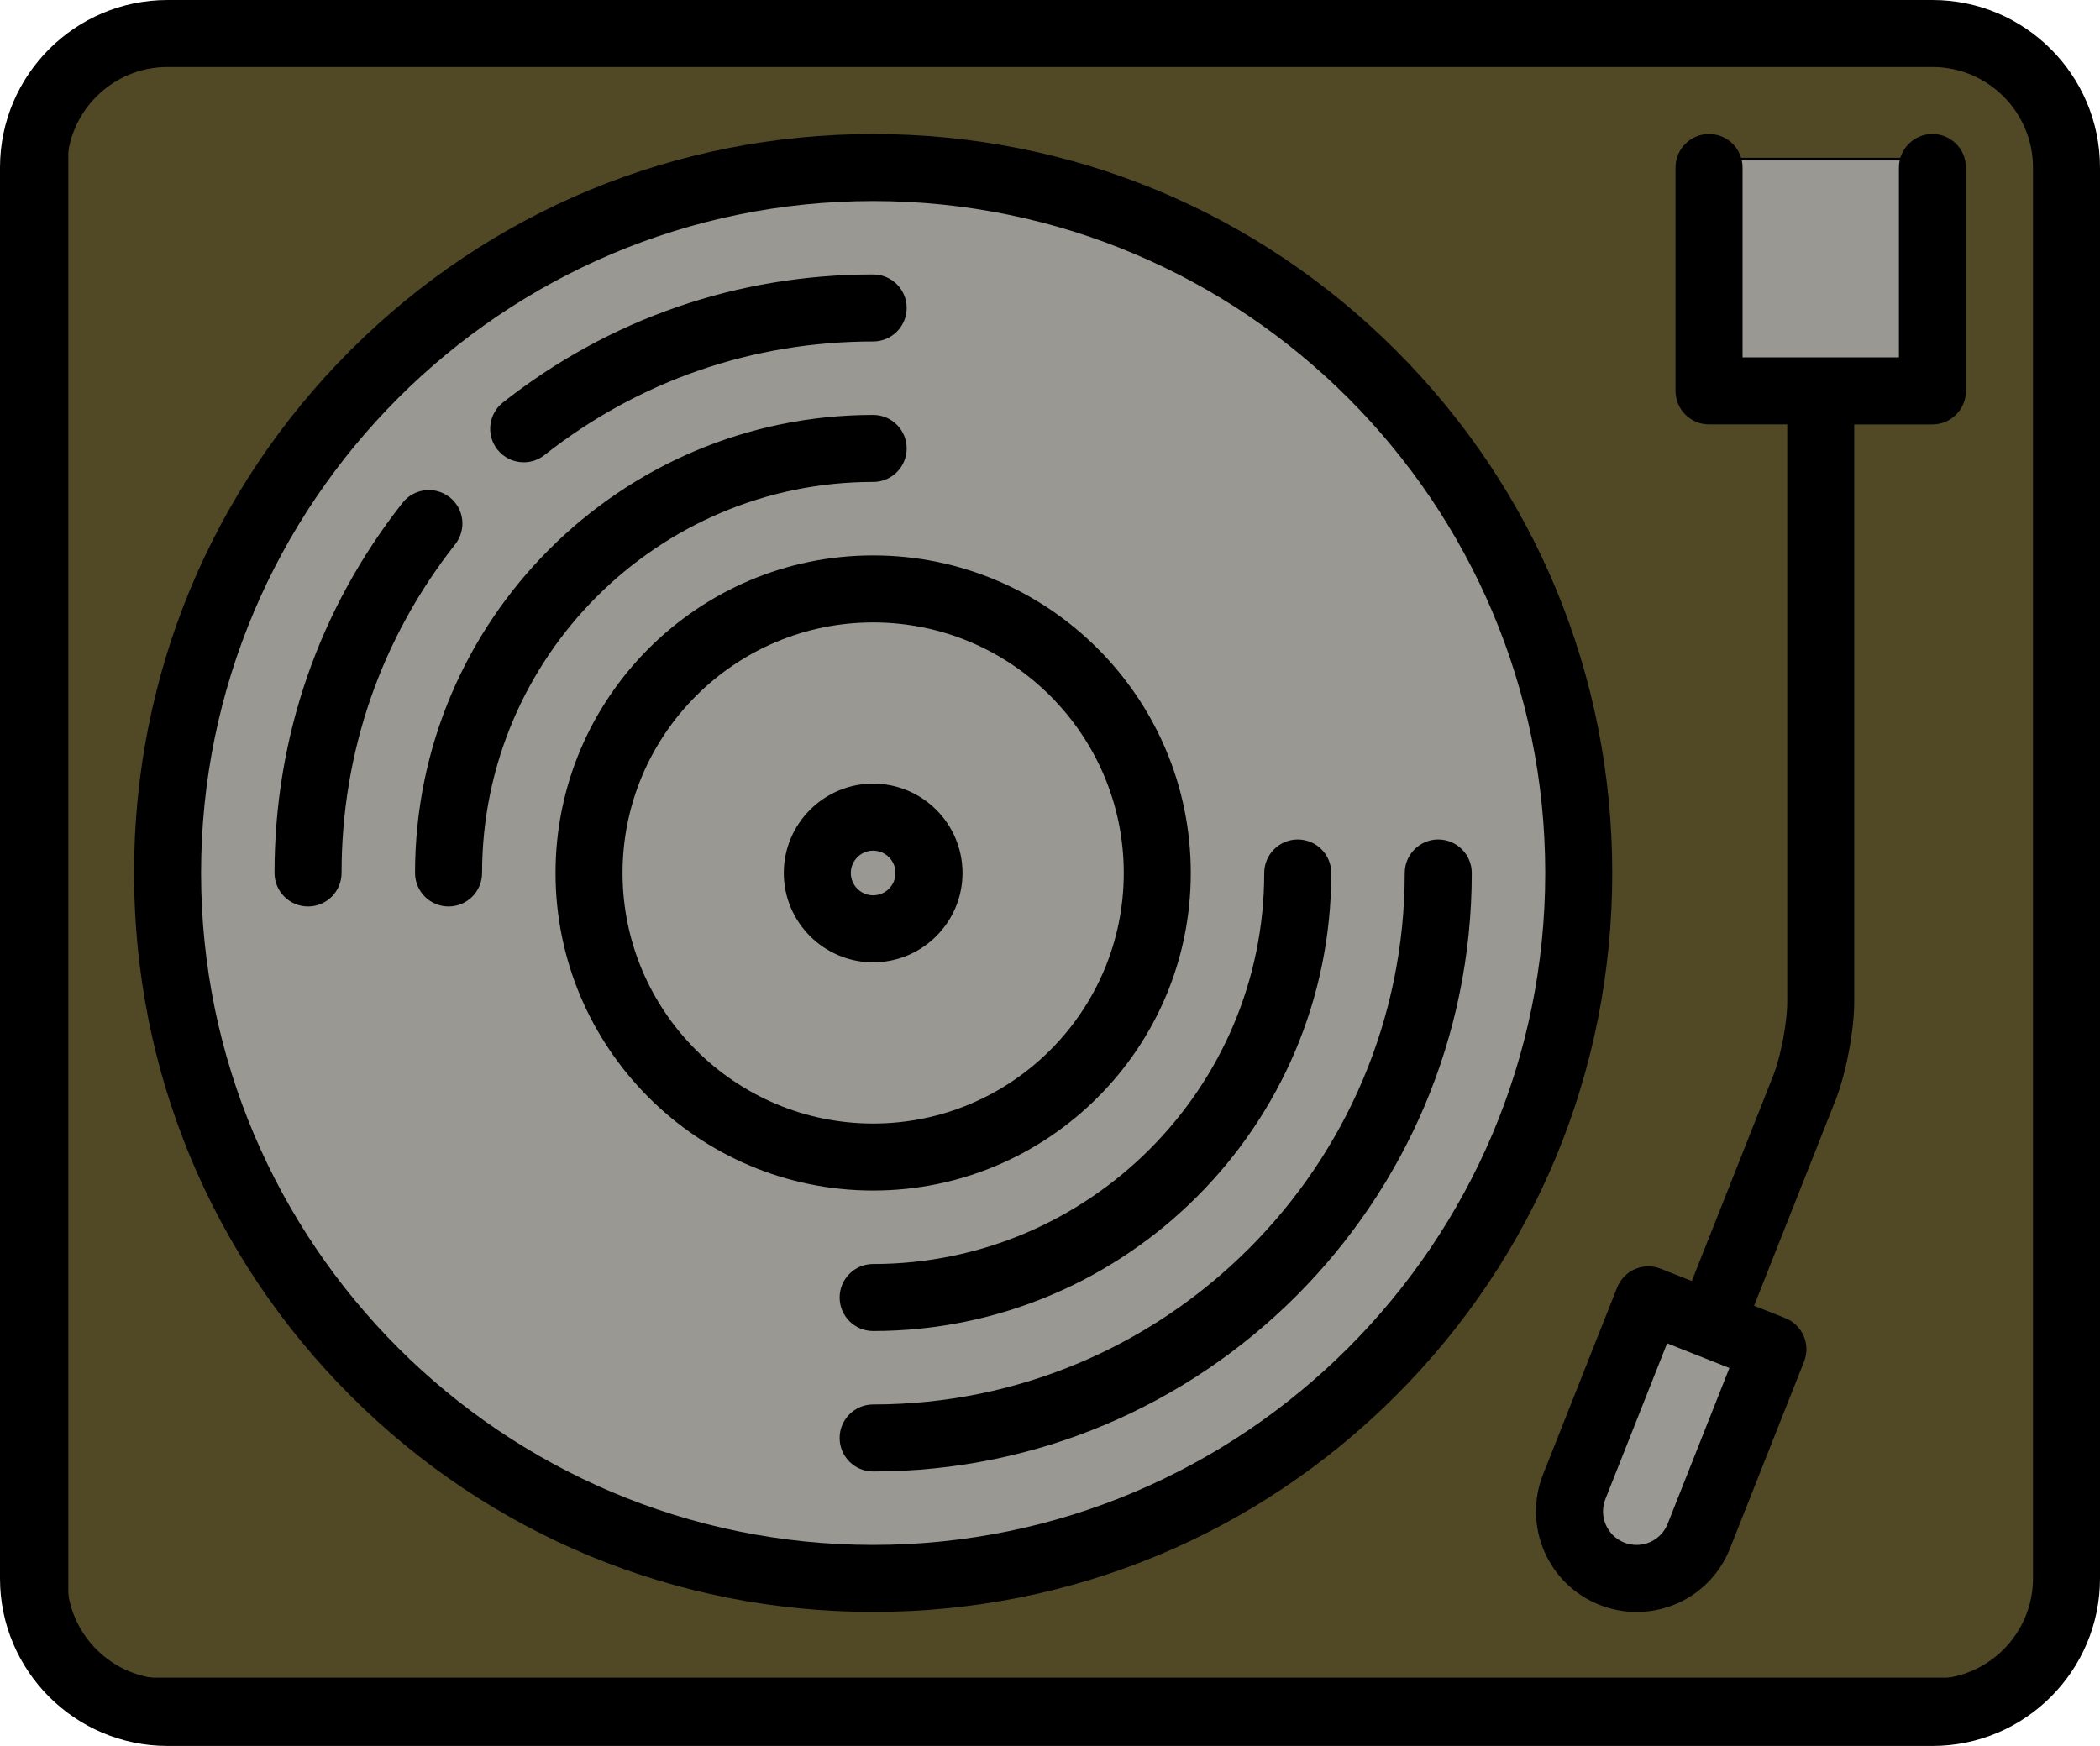<?xml version="1.0" encoding="UTF-8"?>
<svg xmlns="http://www.w3.org/2000/svg" viewBox="0 0 800 665.26">
  <defs>
    <style>
      .cls-1 {
        fill: #000;
        stroke-width: 0px;
      }

      .cls-2 {
        fill: #999893;
      }

      .cls-2, .cls-3 {
        stroke: #000;
        stroke-miterlimit: 10;
      }

      .cls-3 {
        fill: #514925;
      }
    </style>
  </defs>
  <g id="Layer_2" data-name="Layer 2">
    <rect class="cls-3" x="25.53" y="20.63" width="754.47" height="619.1"/>
  </g>
  <g id="Layer_3" data-name="Layer 3">
    <circle class="cls-2" cx="332.63" cy="332.63" r="277.09"/>
    <rect class="cls-2" x="652" y="60.63" width="85.5" height="85.5"/>
    <rect class="cls-2" x="614.73" y="504.24" width="40.03" height="92.03" transform="translate(283.85 -213) rotate(24.39)"/>
  </g>
  <g id="Layer_1" data-name="Layer 1">
    <g>
      <path class="cls-1" d="M366.67,332.63c0-18.77-15.27-34.04-34.04-34.04s-34.04,15.27-34.04,34.04,15.27,34.04,34.04,34.04,34.04-15.27,34.04-34.04ZM324.12,332.63c0-4.69,3.82-8.51,8.51-8.51s8.51,3.82,8.51,8.51-3.82,8.51-8.51,8.51-8.51-3.82-8.51-8.51Z"/>
      <path class="cls-1" d="M531.77,133.49c-53.15-53.15-123.87-82.42-199.14-82.42s-145.99,29.27-199.14,82.42c-53.15,53.15-82.42,123.88-82.42,199.14s29.27,145.99,82.42,199.14c53.15,53.15,123.87,82.42,199.14,82.42s145.99-29.27,199.14-82.42,82.42-123.88,82.42-199.14-29.27-145.99-82.42-199.14ZM332.63,588.66c-141.18,0-256.03-114.86-256.03-256.03S191.45,76.6,332.63,76.6s256.03,114.85,256.03,256.03-114.86,256.03-256.03,256.03Z"/>
      <path class="cls-1" d="M547.91,319.86c-7.05,0-12.77,5.72-12.77,12.77,0,111.67-90.85,202.51-202.51,202.51-7.05,0-12.77,5.72-12.77,12.77s5.71,12.77,12.77,12.77c125.74,0,228.04-102.3,228.04-228.04,0-7.05-5.72-12.77-12.77-12.77h0Z"/>
      <path class="cls-1" d="M332.63,183.64c7.05,0,12.77-5.72,12.77-12.77s-5.71-12.77-12.77-12.77c-96.23,0-174.52,78.29-174.52,174.52,0,7.05,5.71,12.77,12.77,12.77s12.77-5.72,12.77-12.77c0-82.15,66.84-148.99,148.99-148.99Z"/>
      <path class="cls-1" d="M332.63,481.62c-7.05,0-12.77,5.72-12.77,12.77s5.71,12.77,12.77,12.77c96.23,0,174.52-78.29,174.52-174.52,0-7.05-5.71-12.77-12.77-12.77s-12.77,5.72-12.77,12.77c0,82.15-66.84,148.99-148.99,148.99h0Z"/>
      <path class="cls-1" d="M453.63,332.63c0-66.72-54.28-121-121-121s-121,54.28-121,121,54.28,121,121,121,121-54.28,121-121ZM237.16,332.63c0-52.64,42.83-95.47,95.47-95.47s95.47,42.83,95.47,95.47-42.83,95.47-95.47,95.47-95.47-42.83-95.47-95.47h0Z"/>
      <path class="cls-1" d="M736.17,51.06c-7.05,0-12.77,5.72-12.77,12.77v72.34h-59.57V63.83c0-7.05-5.71-12.77-12.77-12.77s-12.77,5.72-12.77,12.77v85.11c0,7.05,5.71,12.77,12.77,12.77h29.79v220.08c0,7.77-2.51,20.92-5.37,28.14l-30.98,78.18-11.87-4.7c-3.15-1.24-6.66-1.19-9.77.15-3.11,1.34-5.55,3.87-6.8,7.01l-28.22,71.21c-3.77,9.51-3.61,19.92.45,29.31s11.53,16.63,21.04,20.41c4.52,1.79,9.26,2.7,14.1,2.7,15.81,0,29.79-9.5,35.61-24.19l28.22-71.21c2.6-6.55-.61-13.97-7.17-16.57l-11.87-4.7,30.98-78.18c4.02-10.14,7.17-26.64,7.17-37.55v-220.08h29.79c7.05,0,12.77-5.72,12.77-12.77V63.83c0-7.05-5.72-12.77-12.77-12.77h0ZM635.31,580.59c-1.94,4.9-6.6,8.07-11.87,8.07-1.6,0-3.18-.3-4.7-.9-3.17-1.26-5.66-3.67-7.01-6.8-1.35-3.13-1.41-6.6-.15-9.77l23.51-59.34,11.86,4.7s11.87,4.7,11.87,4.7l-23.51,59.34h0Z"/>
      <path class="cls-1" d="M736.17,0H63.83C28.63,0,0,28.63,0,63.83v537.6c0,35.2,28.63,63.83,63.83,63.83h672.34c35.2,0,63.83-28.63,63.83-63.83V63.83c0-35.2-28.63-63.83-63.83-63.83h0ZM774.47,601.43c0,21.12-17.18,38.3-38.3,38.3H63.83c-21.12,0-38.3-17.18-38.3-38.3V63.83c0-21.12,17.18-38.3,38.3-38.3h672.34c21.12,0,38.3,17.18,38.3,38.3v537.6Z"/>
      <path class="cls-1" d="M199.5,176.15c2.76,0,5.55-.89,7.89-2.74,35.97-28.33,79.28-43.3,125.24-43.3,7.05,0,12.77-5.72,12.77-12.77s-5.71-12.77-12.77-12.77c-51.74,0-100.51,16.86-141.03,48.77-5.54,4.36-6.49,12.39-2.13,17.93,2.52,3.2,6.26,4.87,10.04,4.87h0Z"/>
      <path class="cls-1" d="M171.28,189.46c-5.54-4.36-13.57-3.41-17.93,2.13-31.9,40.52-48.77,89.29-48.77,141.03,0,7.05,5.71,12.77,12.77,12.77s12.77-5.72,12.77-12.77c0-45.96,14.97-89.26,43.3-125.24,4.36-5.54,3.41-13.57-2.13-17.93Z"/>
    </g>
  </g>
</svg>